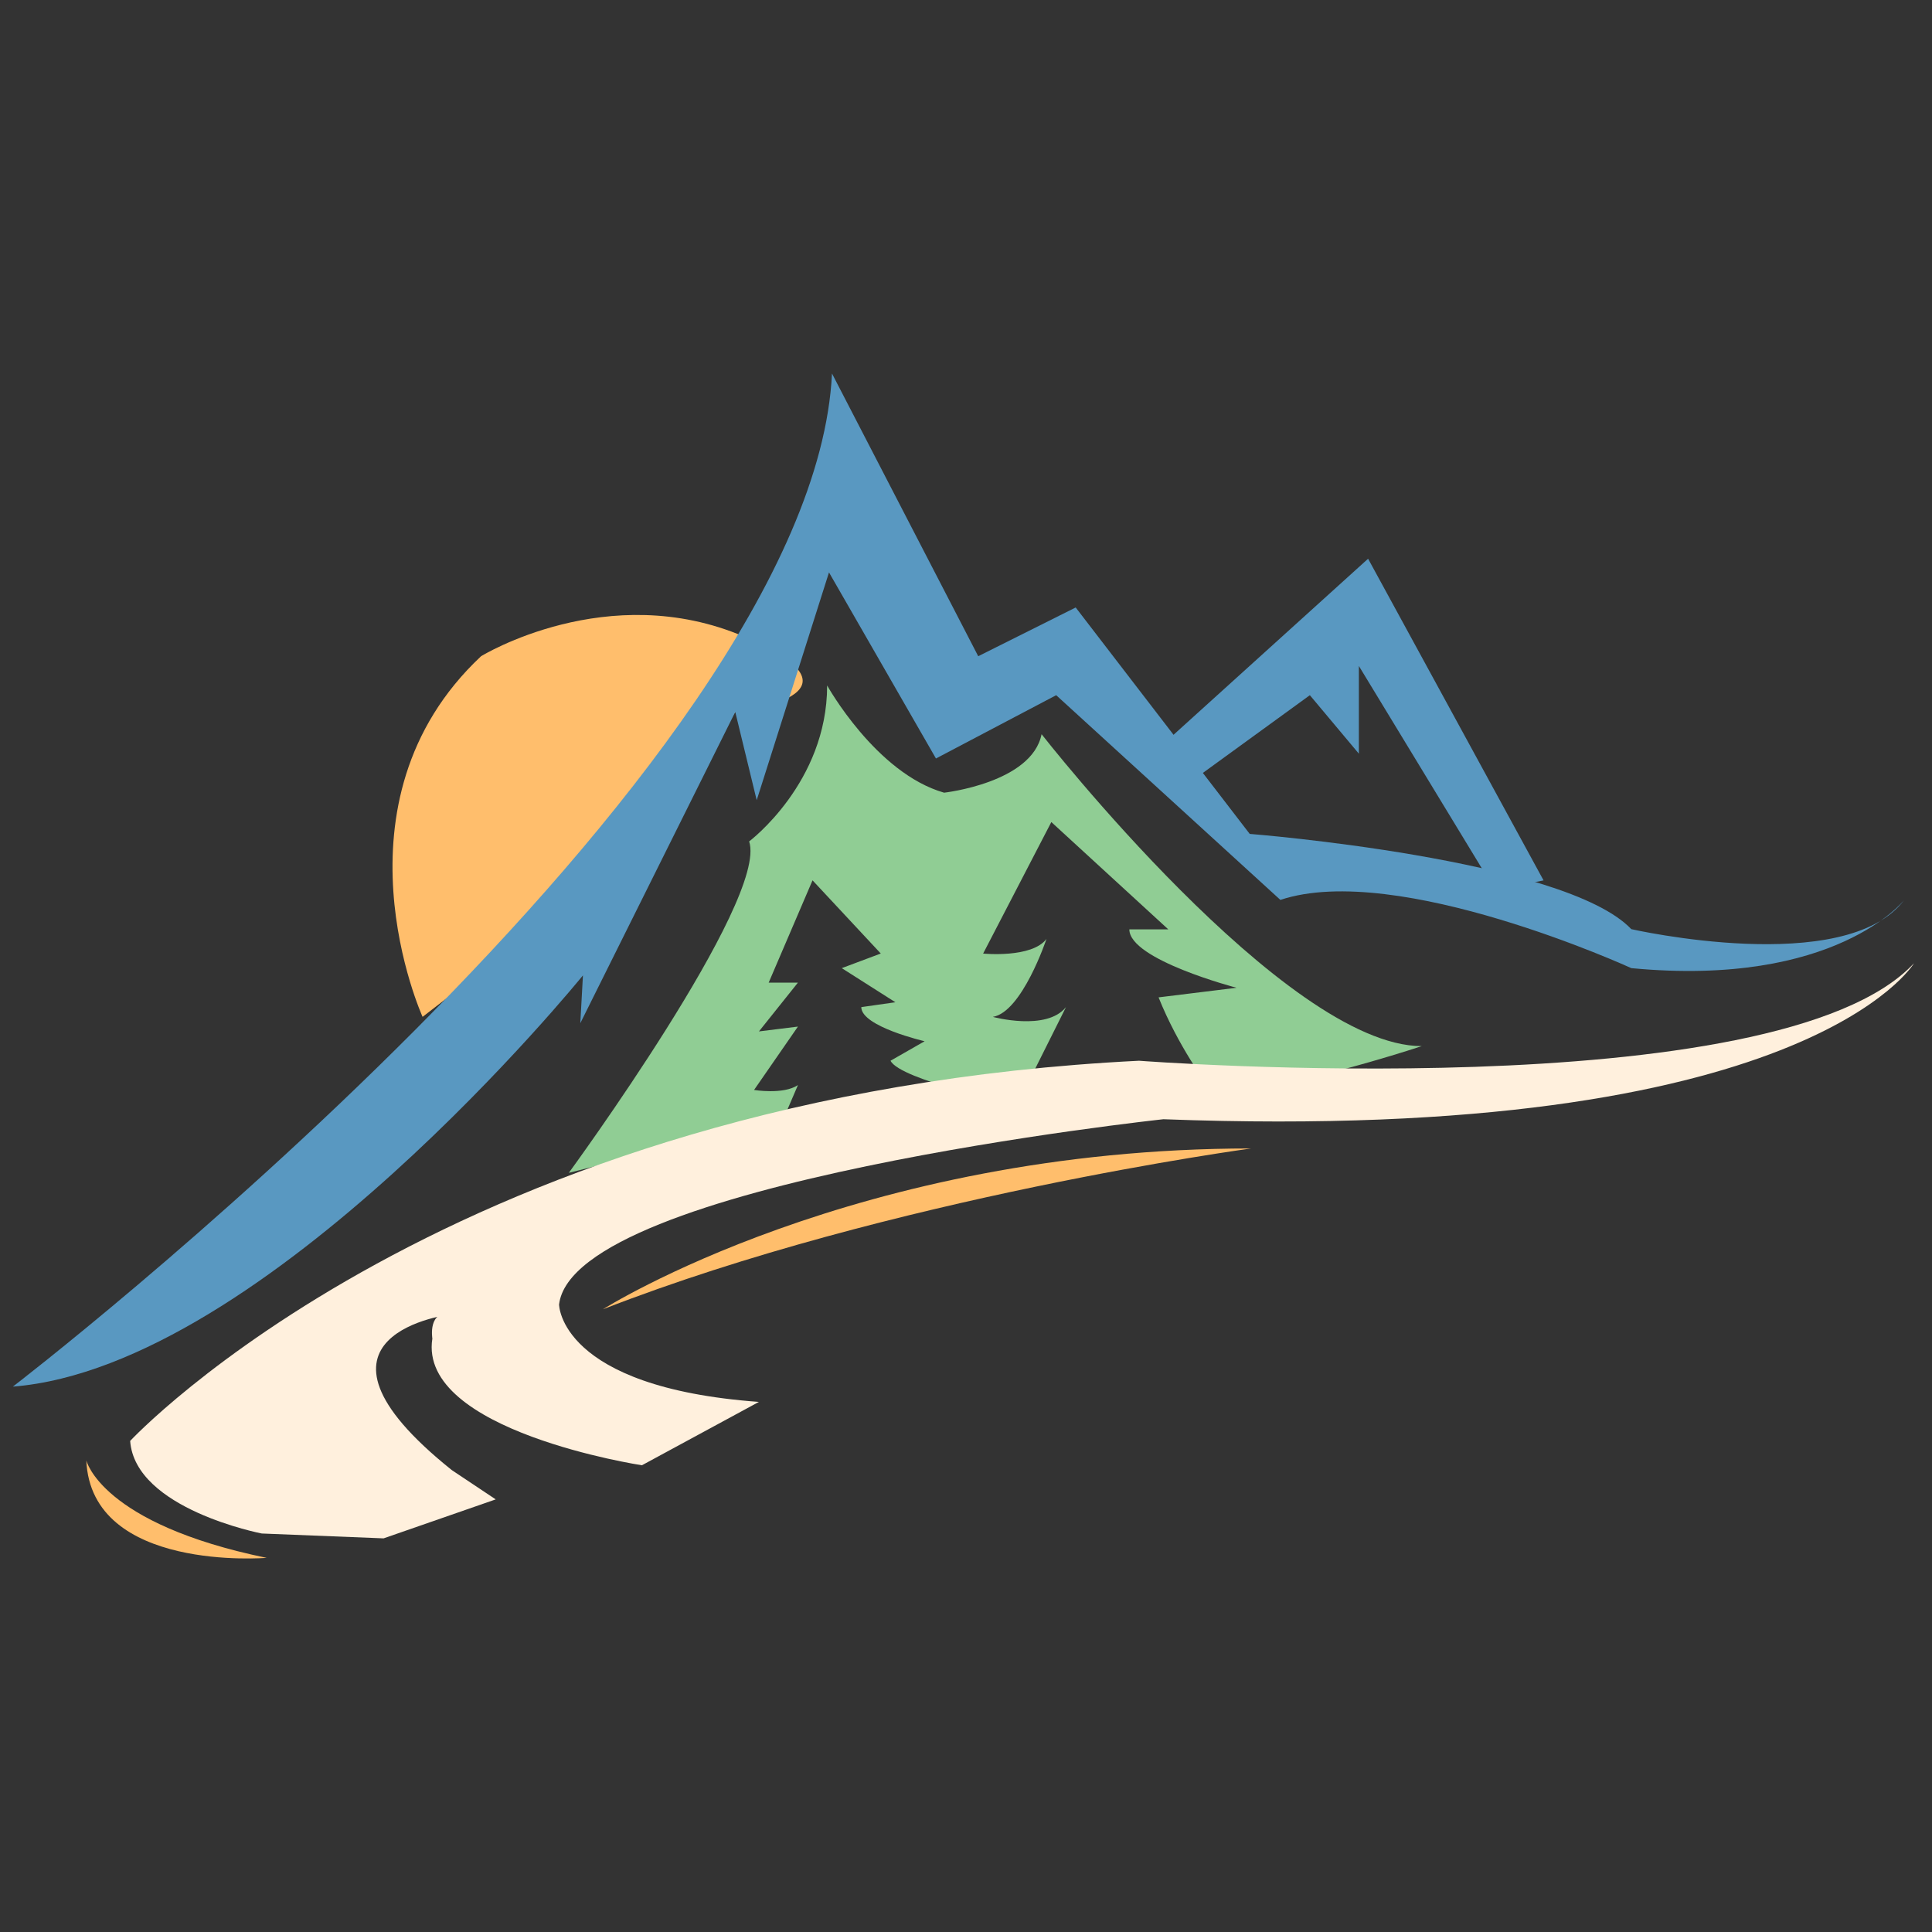 <?xml version="1.0" encoding="utf-8"?>
<!-- Generator: Adobe Illustrator 16.0.0, SVG Export Plug-In . SVG Version: 6.00 Build 0)  -->
<!DOCTYPE svg PUBLIC "-//W3C//DTD SVG 1.1//EN" "http://www.w3.org/Graphics/SVG/1.1/DTD/svg11.dtd">
<svg version="1.1" id="Layer_1" xmlns="http://www.w3.org/2000/svg" xmlns:xlink="http://www.w3.org/1999/xlink" x="0px" y="0px"
	 width="150px" height="150px" viewBox="0 0 150 150" enable-background="new 0 0 150 150" xml:space="preserve">
<rect x="0" y="0" width="150" height="150" fill="#333333" stroke="none"/>
<path fill="#FFBE6C" d="M32.81,78.948c0,0-7.568-16.649,4.541-28c0,0,9.839-6.055,20.434-1.514s-0.699,5.843-0.699,5.843
	L49.46,66.084L32.81,78.948"/>
<path fill="#5998C1" d="M1,107.657c0,0,62.083-47.628,63.596-78.657l11.353,21.948l7.567-3.784l13.512,17.58
	c0,0,24.428,1.922,29.627,7.395c0,0,16.648,3.783,21.191-2.271c0,0-5.299,6.812-21.191,5.298c0,0-18.164-8.324-27.246-5.298
	L82.002,53.975l-9.335,4.914l-8.304-14.447L58.75,62.128l-1.664-6.852L45.055,79.441l0.204-3.712
	C45.259,75.729,20.651,106.094,1,107.657z"/>
<polygon fill="#5998C1" points="90.328,57.759 106.219,43.379 119.842,68.354 116.078,69.111 105.502,51.705 105.502,58.516 
	101.697,53.975 93.363,60.029 "/>
<path fill="#90CD94" d="M44.163,91.058c0,0,15.515-21.19,14.001-25.731c0,0,6.055-4.541,6.055-12.108c0,0,3.783,6.812,9.081,8.325
	c0,0,6.812-0.757,7.568-4.541c0,0,18.92,24.218,29.516,24.218c0,0-6.811,2.271-11.869,3.065c-2.098,0.329-3.895,0.405-4.781-0.039
	c0,0-2.27-3.026-3.783-6.811l6.055-0.746c0,0-8.324-2.17-8.324-4.532h3.025l-9.082-8.334l-5.295,10.211c0,0,3.783,0.376,4.918-1.137
	c0,0-1.891,5.675-4.164,6.053c0,0,4.164,1.134,5.678-0.759l-3.783,7.569c0,0-9.083-1.893-9.839-3.406l2.648-1.513
	c0,0-4.918-1.135-4.918-2.65l2.649-0.377l-4.164-2.649l3.028-1.135l-5.298-5.682l-3.405,7.942h2.271l-3.027,3.788l3.027-0.375
	l-3.406,4.92c0,0,2.27,0.38,3.406-0.378l-1.136,2.649L44.163,91.058z"/>
<path fill="#FFF0DD" d="M29.783,119.438l8.704-3.026l-3.405-2.271c-13.244-10.596,0-12.108,0-12.108
	c-1.892-0.38-1.514,1.892-1.514,1.892c-1.135,7.189,16.271,9.838,16.271,9.838l9.082-4.919c-15.515-1.135-15.515-7.567-15.515-7.567
	c1.135-9.461,46.922-14.38,46.922-14.38c49.947,1.893,58.273-12.109,58.273-12.109c-10.596,11.353-60.166,7.568-60.166,7.568
	c-53.354,2.649-78.329,29.517-78.329,29.517c0.378,5.296,10.217,7.188,10.217,7.188L29.783,119.438z"/>
<path fill="#FFBE6C" d="M20.702,120.951c0,0-13.622,1.136-14.001-7.567C6.701,113.384,7.836,118.303,20.702,120.951z"/>
<path fill="#FFBE6C" d="M46.812,101.652c0,0,19.677-12.486,50.327-12.486C97.139,89.166,69.137,92.95,46.812,101.652z"/>
</svg>
